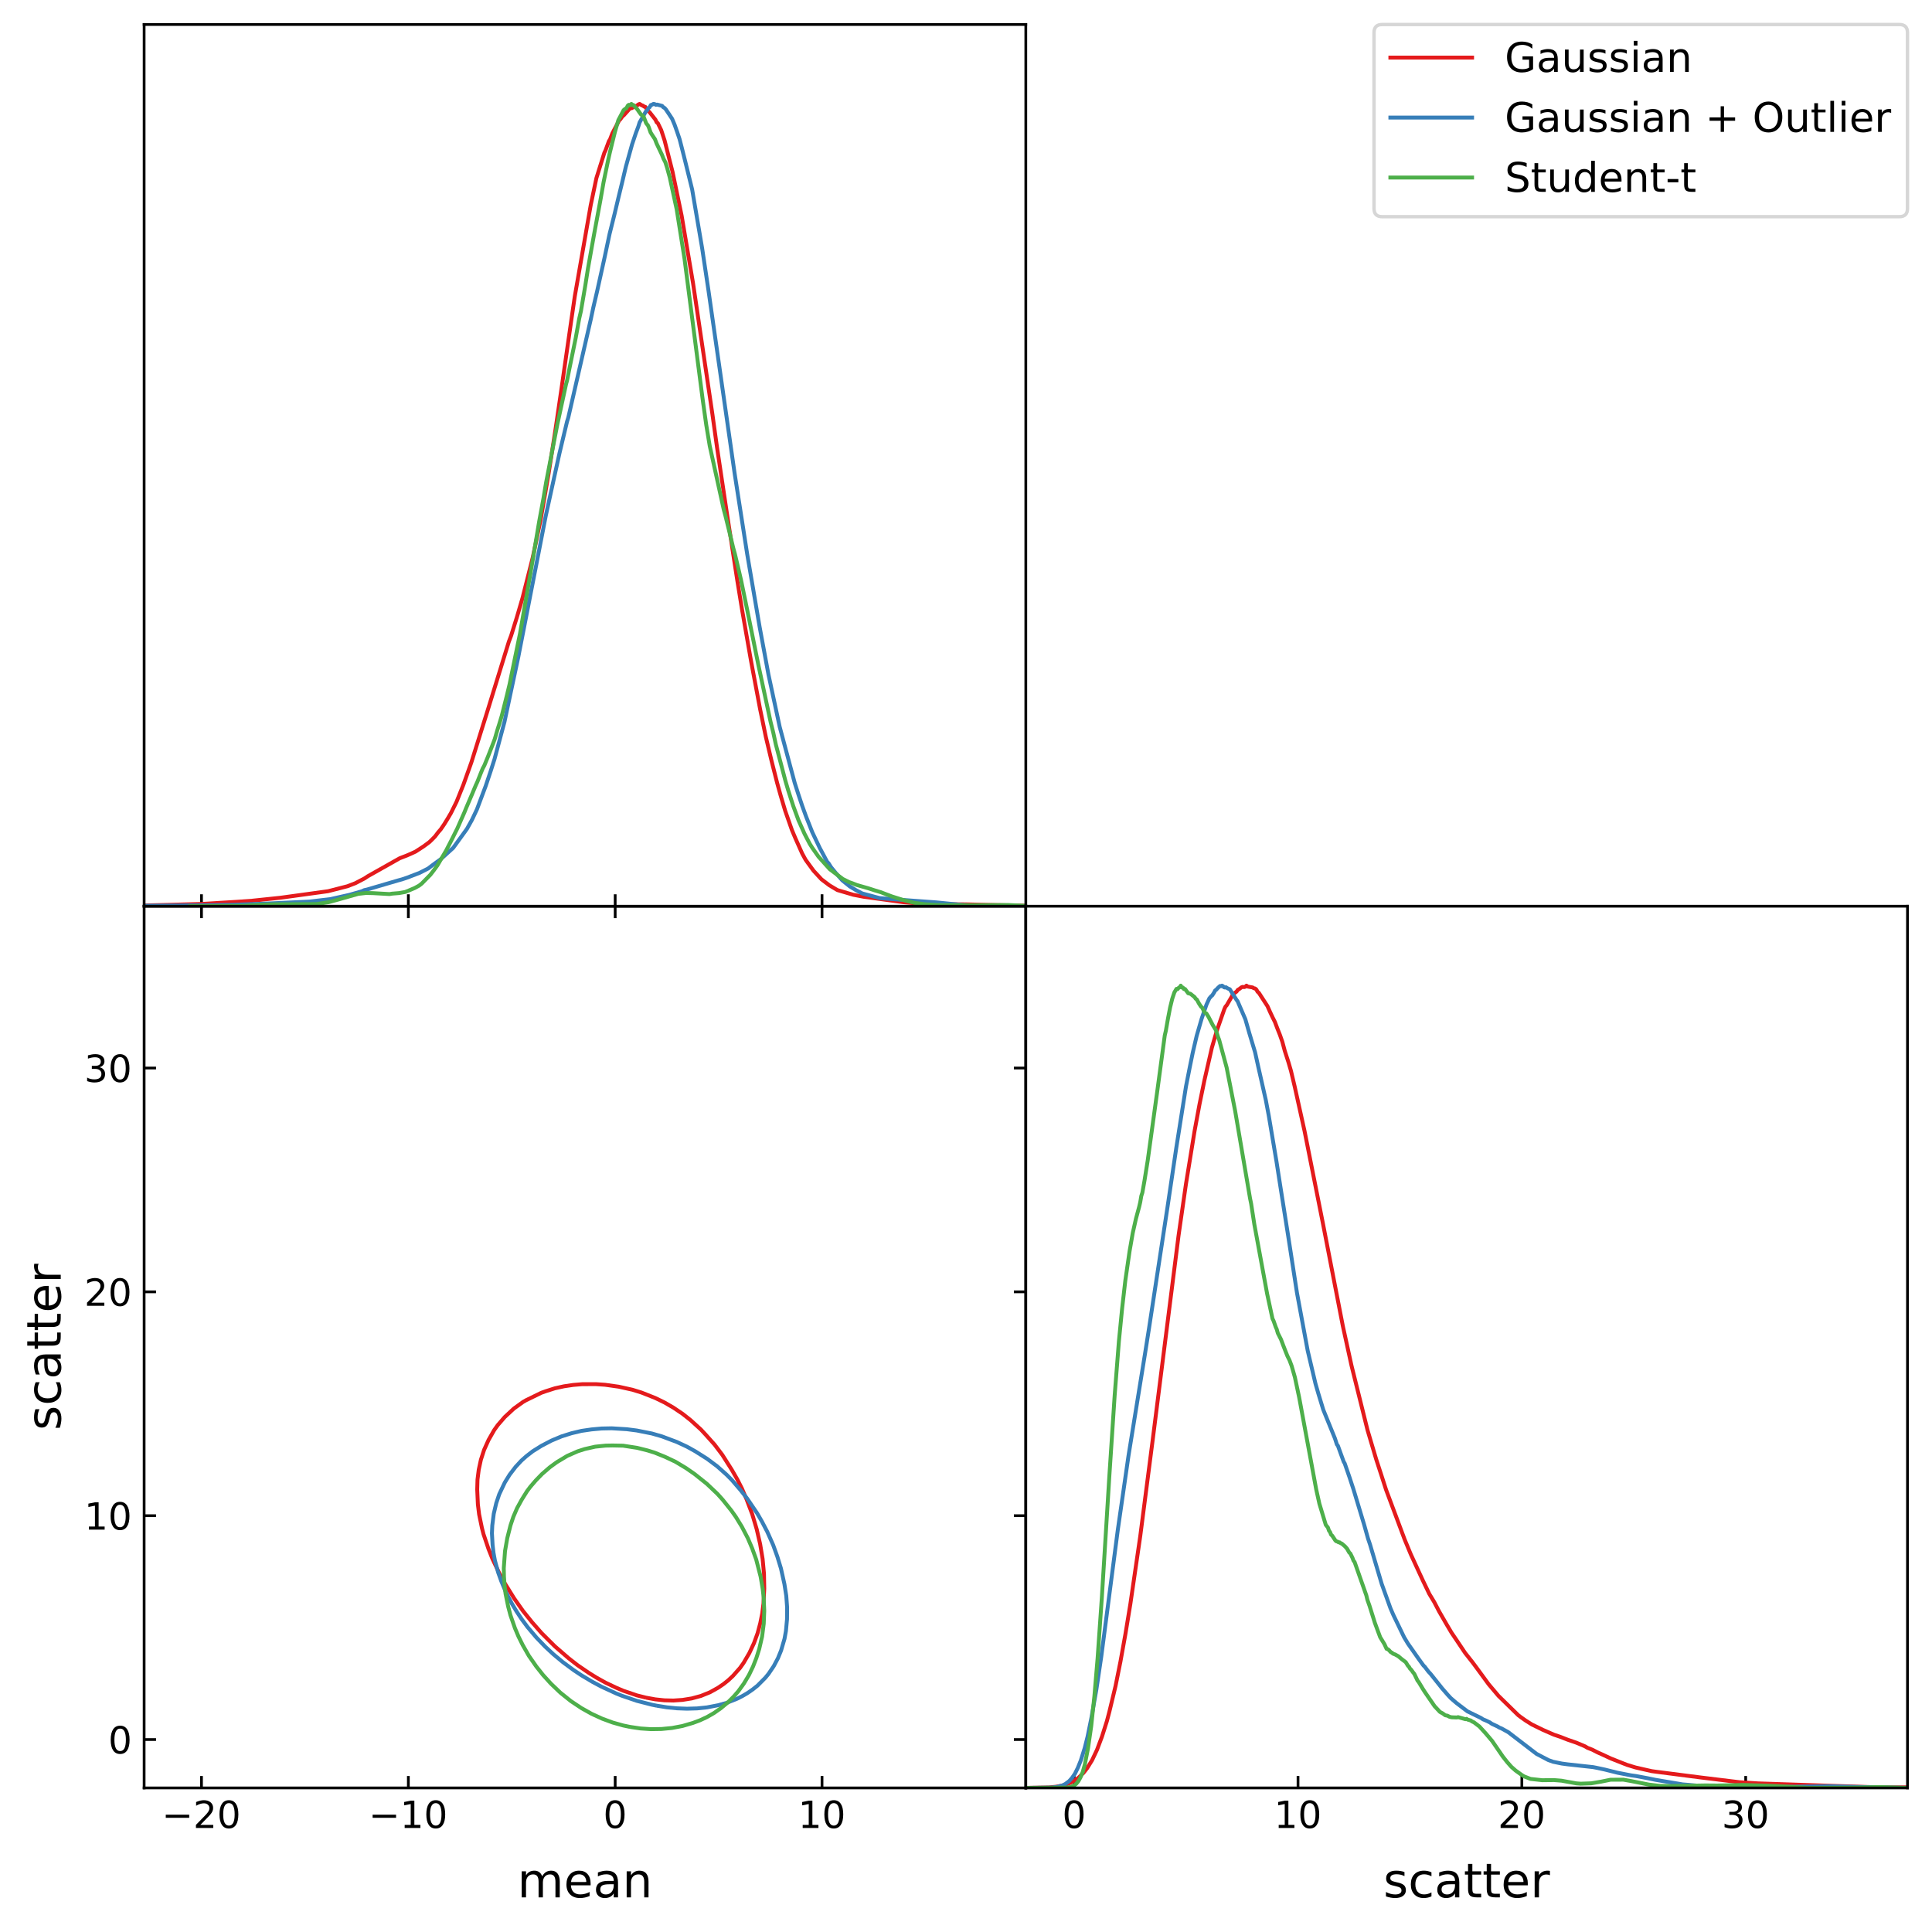 <?xml version="1.0" encoding="utf-8" standalone="no"?>
<!DOCTYPE svg PUBLIC "-//W3C//DTD SVG 1.1//EN"
  "http://www.w3.org/Graphics/SVG/1.1/DTD/svg11.dtd">
<!-- Created with matplotlib (https://matplotlib.org/) -->
<svg height="567.357pt" version="1.1" viewBox="0 0 567.419 567.357" width="567.419pt" xmlns="http://www.w3.org/2000/svg" xmlns:xlink="http://www.w3.org/1999/xlink">
 <defs>
  <style type="text/css">*{stroke-linecap:butt;stroke-linejoin:round;}</style>
 </defs>
 <g id="figure_1">
  <g id="patch_1">
   <path d="M 0 567.357 
L 567.419 567.357 
L 567.419 0 
L 0 0 
z
" style="fill:#ffffff;"/>
  </g>
  <g id="axes_1">
   <g id="patch_2">
    <path d="M 42.329 525.1 
L 301.274 525.1 
L 301.274 266.15 
L 42.329 266.15 
z
" style="fill:#ffffff;"/>
   </g>
   <g id="matplotlib.axis_1">
    <g id="xtick_1">
     <g id="line2d_1">
      <defs>
       <path d="M 0 0 
L 0 -3.5 
" id="m331927bc33" style="stroke:#000000;stroke-width:0.8;"/>
      </defs>
      <g>
       <use style="stroke:#000000;stroke-width:0.8;" x="59.181" xlink:href="#m331927bc33" y="525.1"/>
      </g>
     </g>
     <g id="line2d_2">
      <defs>
       <path d="M 0 0 
L 0 3.5 
" id="m8a89e56888" style="stroke:#000000;stroke-width:0.8;"/>
      </defs>
      <g>
       <use style="stroke:#000000;stroke-width:0.8;" x="59.181" xlink:href="#m8a89e56888" y="266.15"/>
      </g>
     </g>
     <g id="text_1">
      <!-- $\mathdefault{−20}$ -->
      <g transform="translate(47.521 536.958)scale(0.11 -0.11)">
       <defs>
        <path d="M 10.594 35.5 
L 73.188 35.5 
L 73.188 27.203 
L 10.594 27.203 
z
" id="DejaVuSans-8722"/>
        <path d="M 19.188 8.297 
L 53.609 8.297 
L 53.609 0 
L 7.328 0 
L 7.328 8.297 
Q 12.938 14.109 22.625 23.891 
Q 32.328 33.688 34.812 36.531 
Q 39.547 41.844 41.422 45.531 
Q 43.312 49.219 43.312 52.781 
Q 43.312 58.594 39.234 62.25 
Q 35.156 65.922 28.609 65.922 
Q 23.969 65.922 18.812 64.312 
Q 13.672 62.703 7.812 59.422 
L 7.812 69.391 
Q 13.766 71.781 18.938 73 
Q 24.125 74.219 28.422 74.219 
Q 39.75 74.219 46.484 68.547 
Q 53.219 62.891 53.219 53.422 
Q 53.219 48.922 51.531 44.891 
Q 49.859 40.875 45.406 35.406 
Q 44.188 33.984 37.641 27.219 
Q 31.109 20.453 19.188 8.297 
z
" id="DejaVuSans-50"/>
        <path d="M 31.781 66.406 
Q 24.172 66.406 20.328 58.906 
Q 16.5 51.422 16.5 36.375 
Q 16.5 21.391 20.328 13.891 
Q 24.172 6.391 31.781 6.391 
Q 39.453 6.391 43.281 13.891 
Q 47.125 21.391 47.125 36.375 
Q 47.125 51.422 43.281 58.906 
Q 39.453 66.406 31.781 66.406 
z
M 31.781 74.219 
Q 44.047 74.219 50.516 64.516 
Q 56.984 54.828 56.984 36.375 
Q 56.984 17.969 50.516 8.266 
Q 44.047 -1.422 31.781 -1.422 
Q 19.531 -1.422 13.062 8.266 
Q 6.594 17.969 6.594 36.375 
Q 6.594 54.828 13.062 64.516 
Q 19.531 74.219 31.781 74.219 
z
" id="DejaVuSans-48"/>
       </defs>
       <use transform="translate(0 0.781)" xlink:href="#DejaVuSans-8722"/>
       <use transform="translate(83.789 0.781)" xlink:href="#DejaVuSans-50"/>
       <use transform="translate(147.412 0.781)" xlink:href="#DejaVuSans-48"/>
      </g>
     </g>
    </g>
    <g id="xtick_2">
     <g id="line2d_3">
      <g>
       <use style="stroke:#000000;stroke-width:0.8;" x="119.929" xlink:href="#m331927bc33" y="525.1"/>
      </g>
     </g>
     <g id="line2d_4">
      <g>
       <use style="stroke:#000000;stroke-width:0.8;" x="119.929" xlink:href="#m8a89e56888" y="266.15"/>
      </g>
     </g>
     <g id="text_2">
      <!-- $\mathdefault{−10}$ -->
      <g transform="translate(108.269 536.958)scale(0.11 -0.11)">
       <defs>
        <path d="M 12.406 8.297 
L 28.516 8.297 
L 28.516 63.922 
L 10.984 60.406 
L 10.984 69.391 
L 28.422 72.906 
L 38.281 72.906 
L 38.281 8.297 
L 54.391 8.297 
L 54.391 0 
L 12.406 0 
z
" id="DejaVuSans-49"/>
       </defs>
       <use transform="translate(0 0.781)" xlink:href="#DejaVuSans-8722"/>
       <use transform="translate(83.789 0.781)" xlink:href="#DejaVuSans-49"/>
       <use transform="translate(147.412 0.781)" xlink:href="#DejaVuSans-48"/>
      </g>
     </g>
    </g>
    <g id="xtick_3">
     <g id="line2d_5">
      <g>
       <use style="stroke:#000000;stroke-width:0.8;" x="180.677" xlink:href="#m331927bc33" y="525.1"/>
      </g>
     </g>
     <g id="line2d_6">
      <g>
       <use style="stroke:#000000;stroke-width:0.8;" x="180.677" xlink:href="#m8a89e56888" y="266.15"/>
      </g>
     </g>
     <g id="text_3">
      <!-- $\mathdefault{0}$ -->
      <g transform="translate(177.157 536.958)scale(0.11 -0.11)">
       <use transform="translate(0 0.781)" xlink:href="#DejaVuSans-48"/>
      </g>
     </g>
    </g>
    <g id="xtick_4">
     <g id="line2d_7">
      <g>
       <use style="stroke:#000000;stroke-width:0.8;" x="241.425" xlink:href="#m331927bc33" y="525.1"/>
      </g>
     </g>
     <g id="line2d_8">
      <g>
       <use style="stroke:#000000;stroke-width:0.8;" x="241.425" xlink:href="#m8a89e56888" y="266.15"/>
      </g>
     </g>
     <g id="text_4">
      <!-- $\mathdefault{10}$ -->
      <g transform="translate(234.385 536.958)scale(0.11 -0.11)">
       <use transform="translate(0 0.781)" xlink:href="#DejaVuSans-49"/>
       <use transform="translate(63.623 0.781)" xlink:href="#DejaVuSans-48"/>
      </g>
     </g>
    </g>
    <g id="text_5">
     <!-- mean -->
     <g transform="translate(151.95 557.246)scale(0.14 -0.14)">
      <defs>
       <path d="M 52 44.188 
Q 55.375 50.25 60.062 53.125 
Q 64.75 56 71.094 56 
Q 79.641 56 84.281 50.016 
Q 88.922 44.047 88.922 33.016 
L 88.922 0 
L 79.891 0 
L 79.891 32.719 
Q 79.891 40.578 77.094 44.375 
Q 74.312 48.188 68.609 48.188 
Q 61.625 48.188 57.562 43.547 
Q 53.516 38.922 53.516 30.906 
L 53.516 0 
L 44.484 0 
L 44.484 32.719 
Q 44.484 40.625 41.703 44.406 
Q 38.922 48.188 33.109 48.188 
Q 26.219 48.188 22.156 43.531 
Q 18.109 38.875 18.109 30.906 
L 18.109 0 
L 9.078 0 
L 9.078 54.688 
L 18.109 54.688 
L 18.109 46.188 
Q 21.188 51.219 25.484 53.609 
Q 29.781 56 35.688 56 
Q 41.656 56 45.828 52.969 
Q 50 49.953 52 44.188 
z
" id="DejaVuSans-109"/>
       <path d="M 56.203 29.594 
L 56.203 25.203 
L 14.891 25.203 
Q 15.484 15.922 20.484 11.062 
Q 25.484 6.203 34.422 6.203 
Q 39.594 6.203 44.453 7.469 
Q 49.312 8.734 54.109 11.281 
L 54.109 2.781 
Q 49.266 0.734 44.188 -0.344 
Q 39.109 -1.422 33.891 -1.422 
Q 20.797 -1.422 13.156 6.188 
Q 5.516 13.812 5.516 26.812 
Q 5.516 40.234 12.766 48.109 
Q 20.016 56 32.328 56 
Q 43.359 56 49.781 48.891 
Q 56.203 41.797 56.203 29.594 
z
M 47.219 32.234 
Q 47.125 39.594 43.094 43.984 
Q 39.062 48.391 32.422 48.391 
Q 24.906 48.391 20.391 44.141 
Q 15.875 39.891 15.188 32.172 
z
" id="DejaVuSans-101"/>
       <path d="M 34.281 27.484 
Q 23.391 27.484 19.188 25 
Q 14.984 22.516 14.984 16.5 
Q 14.984 11.719 18.141 8.906 
Q 21.297 6.109 26.703 6.109 
Q 34.188 6.109 38.703 11.406 
Q 43.219 16.703 43.219 25.484 
L 43.219 27.484 
z
M 52.203 31.203 
L 52.203 0 
L 43.219 0 
L 43.219 8.297 
Q 40.141 3.328 35.547 0.953 
Q 30.953 -1.422 24.312 -1.422 
Q 15.922 -1.422 10.953 3.297 
Q 6 8.016 6 15.922 
Q 6 25.141 12.172 29.828 
Q 18.359 34.516 30.609 34.516 
L 43.219 34.516 
L 43.219 35.406 
Q 43.219 41.609 39.141 45 
Q 35.062 48.391 27.688 48.391 
Q 23 48.391 18.547 47.266 
Q 14.109 46.141 10.016 43.891 
L 10.016 52.203 
Q 14.938 54.109 19.578 55.047 
Q 24.219 56 28.609 56 
Q 40.484 56 46.344 49.844 
Q 52.203 43.703 52.203 31.203 
z
" id="DejaVuSans-97"/>
       <path d="M 54.891 33.016 
L 54.891 0 
L 45.906 0 
L 45.906 32.719 
Q 45.906 40.484 42.875 44.328 
Q 39.844 48.188 33.797 48.188 
Q 26.516 48.188 22.312 43.547 
Q 18.109 38.922 18.109 30.906 
L 18.109 0 
L 9.078 0 
L 9.078 54.688 
L 18.109 54.688 
L 18.109 46.188 
Q 21.344 51.125 25.703 53.562 
Q 30.078 56 35.797 56 
Q 45.219 56 50.047 50.172 
Q 54.891 44.344 54.891 33.016 
z
" id="DejaVuSans-110"/>
      </defs>
      <use xlink:href="#DejaVuSans-109"/>
      <use x="97.412" xlink:href="#DejaVuSans-101"/>
      <use x="158.936" xlink:href="#DejaVuSans-97"/>
      <use x="220.215" xlink:href="#DejaVuSans-110"/>
     </g>
    </g>
   </g>
   <g id="matplotlib.axis_2">
    <g id="ytick_1">
     <g id="line2d_9">
      <defs>
       <path d="M 0 0 
L 3.5 0 
" id="m9fdcfad65c" style="stroke:#000000;stroke-width:0.8;"/>
      </defs>
      <g>
       <use style="stroke:#000000;stroke-width:0.8;" x="42.329" xlink:href="#m9fdcfad65c" y="510.892"/>
      </g>
     </g>
     <g id="line2d_10">
      <defs>
       <path d="M 0 0 
L -3.5 0 
" id="m2e29228b47" style="stroke:#000000;stroke-width:0.8;"/>
      </defs>
      <g>
       <use style="stroke:#000000;stroke-width:0.8;" x="301.274" xlink:href="#m2e29228b47" y="510.892"/>
      </g>
     </g>
     <g id="text_6">
      <!-- $\mathdefault{0}$ -->
      <g transform="translate(31.789 515.072)scale(0.11 -0.11)">
       <use transform="translate(0 0.781)" xlink:href="#DejaVuSans-48"/>
      </g>
     </g>
    </g>
    <g id="ytick_2">
     <g id="line2d_11">
      <g>
       <use style="stroke:#000000;stroke-width:0.8;" x="42.329" xlink:href="#m9fdcfad65c" y="445.152"/>
      </g>
     </g>
     <g id="line2d_12">
      <g>
       <use style="stroke:#000000;stroke-width:0.8;" x="301.274" xlink:href="#m2e29228b47" y="445.152"/>
      </g>
     </g>
     <g id="text_7">
      <!-- $\mathdefault{10}$ -->
      <g transform="translate(24.749 449.331)scale(0.11 -0.11)">
       <use transform="translate(0 0.781)" xlink:href="#DejaVuSans-49"/>
       <use transform="translate(63.623 0.781)" xlink:href="#DejaVuSans-48"/>
      </g>
     </g>
    </g>
    <g id="ytick_3">
     <g id="line2d_13">
      <g>
       <use style="stroke:#000000;stroke-width:0.8;" x="42.329" xlink:href="#m9fdcfad65c" y="379.412"/>
      </g>
     </g>
     <g id="line2d_14">
      <g>
       <use style="stroke:#000000;stroke-width:0.8;" x="301.274" xlink:href="#m2e29228b47" y="379.412"/>
      </g>
     </g>
     <g id="text_8">
      <!-- $\mathdefault{20}$ -->
      <g transform="translate(24.749 383.591)scale(0.11 -0.11)">
       <use transform="translate(0 0.781)" xlink:href="#DejaVuSans-50"/>
       <use transform="translate(63.623 0.781)" xlink:href="#DejaVuSans-48"/>
      </g>
     </g>
    </g>
    <g id="ytick_4">
     <g id="line2d_15">
      <g>
       <use style="stroke:#000000;stroke-width:0.8;" x="42.329" xlink:href="#m9fdcfad65c" y="313.672"/>
      </g>
     </g>
     <g id="line2d_16">
      <g>
       <use style="stroke:#000000;stroke-width:0.8;" x="301.274" xlink:href="#m2e29228b47" y="313.672"/>
      </g>
     </g>
     <g id="text_9">
      <!-- $\mathdefault{30}$ -->
      <g transform="translate(24.749 317.851)scale(0.11 -0.11)">
       <defs>
        <path d="M 40.578 39.312 
Q 47.656 37.797 51.625 33 
Q 55.609 28.219 55.609 21.188 
Q 55.609 10.406 48.188 4.484 
Q 40.766 -1.422 27.094 -1.422 
Q 22.516 -1.422 17.656 -0.516 
Q 12.797 0.391 7.625 2.203 
L 7.625 11.719 
Q 11.719 9.328 16.594 8.109 
Q 21.484 6.891 26.812 6.891 
Q 36.078 6.891 40.938 10.547 
Q 45.797 14.203 45.797 21.188 
Q 45.797 27.641 41.281 31.266 
Q 36.766 34.906 28.719 34.906 
L 20.219 34.906 
L 20.219 43.016 
L 29.109 43.016 
Q 36.375 43.016 40.234 45.922 
Q 44.094 48.828 44.094 54.297 
Q 44.094 59.906 40.109 62.906 
Q 36.141 65.922 28.719 65.922 
Q 24.656 65.922 20.016 65.031 
Q 15.375 64.156 9.812 62.312 
L 9.812 71.094 
Q 15.438 72.656 20.344 73.438 
Q 25.25 74.219 29.594 74.219 
Q 40.828 74.219 47.359 69.109 
Q 53.906 64.016 53.906 55.328 
Q 53.906 49.266 50.438 45.094 
Q 46.969 40.922 40.578 39.312 
z
" id="DejaVuSans-51"/>
       </defs>
       <use transform="translate(0 0.781)" xlink:href="#DejaVuSans-51"/>
       <use transform="translate(63.623 0.781)" xlink:href="#DejaVuSans-48"/>
      </g>
     </g>
    </g>
    <g id="text_10">
     <!-- scatter -->
     <g transform="translate(17.838 420.083)rotate(-90)scale(0.14 -0.14)">
      <defs>
       <path d="M 44.281 53.078 
L 44.281 44.578 
Q 40.484 46.531 36.375 47.5 
Q 32.281 48.484 27.875 48.484 
Q 21.188 48.484 17.844 46.438 
Q 14.5 44.391 14.5 40.281 
Q 14.5 37.156 16.891 35.375 
Q 19.281 33.594 26.516 31.984 
L 29.594 31.297 
Q 39.156 29.25 43.188 25.516 
Q 47.219 21.781 47.219 15.094 
Q 47.219 7.469 41.188 3.016 
Q 35.156 -1.422 24.609 -1.422 
Q 20.219 -1.422 15.453 -0.562 
Q 10.688 0.297 5.422 2 
L 5.422 11.281 
Q 10.406 8.688 15.234 7.391 
Q 20.062 6.109 24.812 6.109 
Q 31.156 6.109 34.562 8.281 
Q 37.984 10.453 37.984 14.406 
Q 37.984 18.062 35.516 20.016 
Q 33.062 21.969 24.703 23.781 
L 21.578 24.516 
Q 13.234 26.266 9.516 29.906 
Q 5.812 33.547 5.812 39.891 
Q 5.812 47.609 11.281 51.797 
Q 16.75 56 26.812 56 
Q 31.781 56 36.172 55.266 
Q 40.578 54.547 44.281 53.078 
z
" id="DejaVuSans-115"/>
       <path d="M 48.781 52.594 
L 48.781 44.188 
Q 44.969 46.297 41.141 47.344 
Q 37.312 48.391 33.406 48.391 
Q 24.656 48.391 19.812 42.844 
Q 14.984 37.312 14.984 27.297 
Q 14.984 17.281 19.812 11.734 
Q 24.656 6.203 33.406 6.203 
Q 37.312 6.203 41.141 7.25 
Q 44.969 8.297 48.781 10.406 
L 48.781 2.094 
Q 45.016 0.344 40.984 -0.531 
Q 36.969 -1.422 32.422 -1.422 
Q 20.062 -1.422 12.781 6.344 
Q 5.516 14.109 5.516 27.297 
Q 5.516 40.672 12.859 48.328 
Q 20.219 56 33.016 56 
Q 37.156 56 41.109 55.141 
Q 45.062 54.297 48.781 52.594 
z
" id="DejaVuSans-99"/>
       <path d="M 18.312 70.219 
L 18.312 54.688 
L 36.812 54.688 
L 36.812 47.703 
L 18.312 47.703 
L 18.312 18.016 
Q 18.312 11.328 20.141 9.422 
Q 21.969 7.516 27.594 7.516 
L 36.812 7.516 
L 36.812 0 
L 27.594 0 
Q 17.188 0 13.234 3.875 
Q 9.281 7.766 9.281 18.016 
L 9.281 47.703 
L 2.688 47.703 
L 2.688 54.688 
L 9.281 54.688 
L 9.281 70.219 
z
" id="DejaVuSans-116"/>
       <path d="M 41.109 46.297 
Q 39.594 47.172 37.812 47.578 
Q 36.031 48 33.891 48 
Q 26.266 48 22.188 43.047 
Q 18.109 38.094 18.109 28.812 
L 18.109 0 
L 9.078 0 
L 9.078 54.688 
L 18.109 54.688 
L 18.109 46.188 
Q 20.953 51.172 25.484 53.578 
Q 30.031 56 36.531 56 
Q 37.453 56 38.578 55.875 
Q 39.703 55.766 41.062 55.516 
z
" id="DejaVuSans-114"/>
      </defs>
      <use xlink:href="#DejaVuSans-115"/>
      <use x="52.1" xlink:href="#DejaVuSans-99"/>
      <use x="107.08" xlink:href="#DejaVuSans-97"/>
      <use x="168.359" xlink:href="#DejaVuSans-116"/>
      <use x="207.568" xlink:href="#DejaVuSans-116"/>
      <use x="246.777" xlink:href="#DejaVuSans-101"/>
      <use x="308.301" xlink:href="#DejaVuSans-114"/>
     </g>
    </g>
   </g>
   <g id="LineCollection_1">
    <path clip-path="url(#p0cd186add8)" d="M 189.762 498.599 
L 192.441 499.089 
L 195.12 499.373 
L 197.799 499.435 
L 200.478 499.251 
L 203.157 498.818 
L 205.836 498.095 
L 208.515 497.01 
L 210.902 495.683 
L 212.534 494.572 
L 213.873 493.504 
L 215.213 492.254 
L 217.34 489.861 
L 218.374 488.406 
L 220.08 485.494 
L 221.439 482.583 
L 222.499 479.672 
L 223.277 476.761 
L 223.862 473.85 
L 224.231 470.939 
L 224.462 466.572 
L 224.382 462.205 
L 223.975 457.839 
L 223.246 453.472 
L 222.234 449.105 
L 220.935 444.739 
L 219.231 440.259 
L 217.892 437.152 
L 216.552 434.506 
L 214.905 431.638 
L 212.135 427.272 
L 209.855 424.262 
L 207.176 421.273 
L 205.836 419.833 
L 202.813 417.083 
L 200.478 415.238 
L 197.799 413.43 
L 195.12 411.883 
L 192.441 410.583 
L 188.423 408.991 
L 185.744 408.163 
L 181.726 407.268 
L 177.707 406.699 
L 175.028 406.52 
L 171.01 406.528 
L 168.331 406.749 
L 165.652 407.147 
L 162.973 407.735 
L 160.294 408.591 
L 158.954 409.066 
L 154.461 411.261 
L 153.596 411.758 
L 150.917 413.692 
L 148.238 416.177 
L 146.196 418.538 
L 145.154 419.994 
L 143.489 422.905 
L 142.177 425.816 
L 141.236 428.727 
L 140.606 431.638 
L 140.239 434.55 
L 140.155 437.461 
L 140.352 441.827 
L 140.71 444.739 
L 141.541 448.77 
L 142.002 450.561 
L 143.475 454.928 
L 144.632 457.839 
L 146.719 462.205 
L 148.322 465.117 
L 151.031 469.483 
L 153.596 473.125 
L 156.275 476.459 
L 159.099 479.672 
L 162.973 483.529 
L 166.991 487.004 
L 169.67 489.092 
L 172.932 491.317 
L 175.286 492.772 
L 177.916 494.228 
L 180.983 495.683 
L 183.065 496.566 
L 187.084 497.934 
L 189.762 498.599 
L 189.762 498.599 
" style="fill:none;stroke:#e41a1c;stroke-width:1.143;"/>
   </g>
   <g id="LineCollection_2">
    <path clip-path="url(#p0cd186add8)" d="M 192.915 500.961 
L 195.863 501.433 
L 198.811 501.726 
L 201.759 501.836 
L 204.707 501.753 
L 207.655 501.449 
L 210.946 500.809 
L 213.551 500.074 
L 216.499 498.897 
L 217.973 498.156 
L 219.447 497.298 
L 221.015 496.219 
L 222.469 495.072 
L 224.748 492.777 
L 225.694 491.629 
L 227.245 489.334 
L 228.463 487.04 
L 229.404 484.745 
L 230.41 481.302 
L 230.827 479.007 
L 231.145 475.565 
L 231.177 472.123 
L 230.923 468.68 
L 230.381 465.238 
L 229.362 460.648 
L 228.291 457.139 
L 227.074 453.763 
L 225.343 449.868 
L 223.78 446.879 
L 222.395 444.474 
L 219.447 440.122 
L 217.543 437.699 
L 215.025 434.759 
L 213.393 433.109 
L 210.603 430.626 
L 207.655 428.423 
L 204.166 426.225 
L 201.759 424.886 
L 198.811 423.512 
L 194.389 421.856 
L 191.441 421.009 
L 187.019 420.129 
L 184.071 419.753 
L 179.649 419.484 
L 176.701 419.544 
L 173.753 419.809 
L 170.805 420.237 
L 167.857 420.934 
L 164.909 421.864 
L 161.961 423.098 
L 159.013 424.636 
L 156.468 426.225 
L 154.591 427.676 
L 153.117 428.987 
L 151.429 430.814 
L 149.676 433.109 
L 148.258 435.404 
L 146.626 438.847 
L 145.747 441.467 
L 145.014 444.584 
L 144.582 448.026 
L 144.48 450.321 
L 144.675 453.763 
L 144.942 456.058 
L 145.362 458.353 
L 146.298 461.796 
L 147.221 464.373 
L 148.538 467.533 
L 150.334 470.975 
L 151.709 473.27 
L 153.233 475.565 
L 154.937 477.86 
L 157.539 480.931 
L 160.103 483.597 
L 162.573 485.892 
L 165.341 488.187 
L 168.44 490.482 
L 170.805 492.054 
L 173.947 493.924 
L 176.701 495.396 
L 180.989 497.367 
L 182.597 498.016 
L 187.019 499.526 
L 191.441 500.663 
L 192.915 500.961 
L 192.915 500.961 
" style="fill:none;stroke:#377eb8;stroke-width:1.143;"/>
   </g>
   <g id="LineCollection_3">
    <path clip-path="url(#p0cd186add8)" d="M 185.052 507.188 
L 188.128 507.642 
L 191.204 507.846 
L 194.279 507.797 
L 197.355 507.5 
L 200.431 506.917 
L 203.507 506.019 
L 205.557 505.254 
L 207.608 504.304 
L 209.658 503.131 
L 211.709 501.696 
L 213.759 499.989 
L 215.513 498.241 
L 216.835 496.712 
L 218.458 494.472 
L 219.958 491.959 
L 221.166 489.446 
L 222.146 486.933 
L 222.987 484.274 
L 223.824 480.65 
L 224.307 476.881 
L 224.459 473.112 
L 224.291 469.342 
L 224.012 466.72 
L 223.39 463.06 
L 222.097 458.034 
L 220.936 454.815 
L 219.63 451.751 
L 217.86 448.357 
L 216.089 445.469 
L 214.785 443.63 
L 212.233 440.443 
L 210.684 438.722 
L 207.608 435.803 
L 203.981 432.904 
L 201.456 431.157 
L 198.38 429.311 
L 195.305 427.861 
L 192.229 426.62 
L 190.178 425.988 
L 187.103 425.221 
L 183.002 424.59 
L 179.926 424.53 
L 177.875 424.567 
L 174.799 424.882 
L 171.724 425.582 
L 169.673 426.236 
L 166.597 427.588 
L 163.522 429.436 
L 161.471 430.933 
L 159.194 432.904 
L 157.37 434.784 
L 155.748 436.673 
L 154.802 437.93 
L 153.232 440.443 
L 151.852 442.956 
L 150.773 445.469 
L 149.935 447.982 
L 148.981 451.751 
L 148.325 455.521 
L 147.96 460.547 
L 148.013 463.06 
L 148.188 465.573 
L 148.48 468.086 
L 149.252 471.855 
L 149.913 474.368 
L 151.219 478.138 
L 152.282 480.65 
L 153.53 483.163 
L 155.32 486.295 
L 157.515 489.446 
L 159.509 491.959 
L 161.795 494.472 
L 164.547 497.103 
L 167.623 499.572 
L 170.698 501.629 
L 173.774 503.35 
L 176.85 504.762 
L 179.926 505.893 
L 183.002 506.759 
L 185.052 507.188 
L 185.052 507.188 
" style="fill:none;stroke:#4daf4a;stroke-width:1.143;"/>
   </g>
   <g id="patch_3">
    <path d="M 42.329 525.1 
L 42.329 266.15 
" style="fill:none;stroke:#000000;stroke-linecap:square;stroke-linejoin:miter;stroke-width:0.8;"/>
   </g>
   <g id="patch_4">
    <path d="M 301.274 525.1 
L 301.274 266.15 
" style="fill:none;stroke:#000000;stroke-linecap:square;stroke-linejoin:miter;stroke-width:0.8;"/>
   </g>
   <g id="patch_5">
    <path d="M 42.329 525.1 
L 301.274 525.1 
" style="fill:none;stroke:#000000;stroke-linecap:square;stroke-linejoin:miter;stroke-width:0.8;"/>
   </g>
   <g id="patch_6">
    <path d="M 42.329 266.15 
L 301.274 266.15 
" style="fill:none;stroke:#000000;stroke-linecap:square;stroke-linejoin:miter;stroke-width:0.8;"/>
   </g>
  </g>
  <g id="axes_2">
   <g id="patch_7">
    <path d="M 42.329 266.15 
L 301.274 266.15 
L 301.274 7.2 
L 42.329 7.2 
z
" style="fill:#ffffff;"/>
   </g>
   <g id="matplotlib.axis_3">
    <g id="xtick_5">
     <g id="line2d_17">
      <g>
       <use style="stroke:#000000;stroke-width:0.8;" x="59.181" xlink:href="#m331927bc33" y="266.15"/>
      </g>
     </g>
    </g>
    <g id="xtick_6">
     <g id="line2d_18">
      <g>
       <use style="stroke:#000000;stroke-width:0.8;" x="119.929" xlink:href="#m331927bc33" y="266.15"/>
      </g>
     </g>
    </g>
    <g id="xtick_7">
     <g id="line2d_19">
      <g>
       <use style="stroke:#000000;stroke-width:0.8;" x="180.677" xlink:href="#m331927bc33" y="266.15"/>
      </g>
     </g>
    </g>
    <g id="xtick_8">
     <g id="line2d_20">
      <g>
       <use style="stroke:#000000;stroke-width:0.8;" x="241.425" xlink:href="#m331927bc33" y="266.15"/>
      </g>
     </g>
    </g>
   </g>
   <g id="matplotlib.axis_4">
    <g id="ytick_5"/>
    <g id="ytick_6"/>
    <g id="ytick_7"/>
    <g id="ytick_8"/>
    <g id="ytick_9"/>
   </g>
   <g id="line2d_21">
    <path clip-path="url(#p3ce3d019e8)" d="M 42.273 265.942 
L 59.302 265.481 
L 69.652 264.847 
L 73.993 264.539 
L 82.34 263.666 
L 87.349 262.979 
L 96.364 261.741 
L 102.04 260.284 
L 104.377 259.383 
L 107.048 257.992 
L 108.05 257.331 
L 117.399 252.061 
L 119.402 251.29 
L 120.738 250.711 
L 122.073 250.093 
L 124.41 248.569 
L 126.08 247.34 
L 126.748 246.702 
L 127.749 245.683 
L 128.751 244.363 
L 129.419 243.604 
L 130.42 242.143 
L 131.422 240.524 
L 132.424 238.823 
L 134.093 235.46 
L 136.096 230.473 
L 138.434 223.922 
L 143.108 209.007 
L 149.452 188.44 
L 150.12 186.676 
L 151.789 181.328 
L 153.459 175.627 
L 156.464 163.733 
L 158.801 152.539 
L 161.138 139.011 
L 163.142 126.125 
L 164.811 114.786 
L 167.816 93.855 
L 168.818 87.002 
L 173.492 60.245 
L 175.162 52.301 
L 177.499 44.853 
L 177.833 44.173 
L 178.834 41.451 
L 179.168 40.934 
L 179.836 39.176 
L 181.839 35.371 
L 182.173 35.066 
L 182.841 34.118 
L 183.175 33.89 
L 185.178 31.666 
L 185.512 31.778 
L 185.846 31.605 
L 186.18 31.1 
L 186.848 31.168 
L 187.516 30.664 
L 187.849 30.527 
L 188.517 30.942 
L 188.851 31.035 
L 189.185 31.321 
L 189.519 31.384 
L 190.187 32.394 
L 190.854 33.047 
L 192.524 35.173 
L 192.858 35.923 
L 193.192 36.142 
L 194.193 38.206 
L 195.195 41.275 
L 197.532 50.505 
L 200.203 63.384 
L 202.207 75.279 
L 203.542 83.163 
L 209.218 121.551 
L 210.554 131.176 
L 213.559 151.211 
L 216.564 170.636 
L 217.9 178.846 
L 220.571 194.111 
L 223.242 208.297 
L 224.911 216.368 
L 226.581 223.396 
L 228.25 229.971 
L 229.252 233.567 
L 230.587 238.067 
L 232.591 243.801 
L 233.592 246.17 
L 235.596 250.672 
L 236.597 252.505 
L 237.265 253.432 
L 238.935 255.729 
L 241.272 258.255 
L 243.609 260.027 
L 245.946 261.415 
L 250.621 262.793 
L 253.626 263.369 
L 265.312 264.975 
L 270.32 265.4 
L 276.33 265.549 
L 283.676 265.607 
L 301.372 266.011 
L 301.372 266.011 
" style="fill:none;stroke:#e41a1c;stroke-linecap:square;stroke-width:1.143;"/>
   </g>
   <g id="line2d_22">
    <path clip-path="url(#p3ce3d019e8)" d="M 41.979 266.016 
L 62.922 265.826 
L 68.8 265.723 
L 79.823 265.307 
L 90.846 264.793 
L 97.092 264.053 
L 102.603 262.813 
L 106.277 261.763 
L 107.012 261.421 
L 107.747 261.265 
L 116.932 258.575 
L 118.035 258.273 
L 119.872 257.655 
L 120.607 257.358 
L 123.179 256.377 
L 125.751 255.072 
L 126.853 254.221 
L 129.425 252.348 
L 133.099 249.017 
L 137.141 243.434 
L 138.61 240.799 
L 140.08 237.685 
L 142.652 230.824 
L 144.122 226.431 
L 145.224 222.992 
L 148.163 212.013 
L 152.205 193.037 
L 157.716 164.762 
L 160.288 151.51 
L 163.227 138.074 
L 164.33 133.057 
L 166.534 123.822 
L 166.902 122.635 
L 173.515 93.782 
L 174.25 90.315 
L 175.352 85.621 
L 177.557 75.651 
L 179.027 68.722 
L 180.496 62.837 
L 181.599 58.181 
L 182.701 53.66 
L 183.803 48.989 
L 185.64 42.406 
L 186.742 39.11 
L 187.477 37.157 
L 187.845 35.962 
L 189.682 32.746 
L 190.049 32.409 
L 190.417 31.78 
L 190.784 31.502 
L 191.151 30.85 
L 191.519 30.748 
L 191.886 30.527 
L 192.254 30.556 
L 192.621 30.792 
L 192.989 30.711 
L 194.458 31.1 
L 194.826 31.518 
L 195.193 31.717 
L 195.561 32.128 
L 196.663 33.773 
L 197.398 34.9 
L 198.132 36.642 
L 198.867 38.727 
L 199.602 40.905 
L 200.337 43.77 
L 201.072 46.689 
L 203.276 55.623 
L 206.216 72.903 
L 208.053 85.167 
L 215.769 139.132 
L 219.443 162.721 
L 223.117 184.228 
L 225.689 198.084 
L 228.996 213.488 
L 233.405 229.947 
L 234.507 233.391 
L 235.609 236.684 
L 236.712 239.734 
L 238.549 244.387 
L 240.753 249.031 
L 242.958 253.152 
L 243.325 253.5 
L 244.06 254.669 
L 245.53 256.467 
L 247.367 258.546 
L 249.571 260.33 
L 251.408 261.438 
L 253.246 262.403 
L 258.389 263.78 
L 267.575 264.487 
L 274.923 265.019 
L 282.639 265.781 
L 287.416 266.054 
L 294.029 266.144 
L 301.378 266.148 
L 301.378 266.148 
" style="fill:none;stroke:#377eb8;stroke-linecap:square;stroke-width:1.143;"/>
   </g>
   <g id="line2d_23">
    <path clip-path="url(#p3ce3d019e8)" d="M 55.869 266.15 
L 71.459 266.04 
L 76.57 265.724 
L 80.659 265.582 
L 92.926 265.519 
L 96.504 264.968 
L 98.804 264.344 
L 105.193 262.532 
L 107.493 262.263 
L 109.538 262.307 
L 114.393 262.585 
L 115.16 262.46 
L 117.204 262.292 
L 118.993 261.971 
L 119.505 261.775 
L 121.805 260.801 
L 123.082 260.103 
L 123.849 259.513 
L 126.405 256.907 
L 127.427 255.581 
L 128.449 254.183 
L 131.005 249.839 
L 132.538 246.865 
L 134.327 243.283 
L 136.372 238.636 
L 136.883 237.366 
L 138.672 233.173 
L 139.694 230.724 
L 140.205 229.611 
L 141.227 227.029 
L 141.739 225.775 
L 142.25 224.812 
L 143.272 222.323 
L 144.294 219.699 
L 144.805 218.394 
L 145.316 217.028 
L 146.083 214.381 
L 146.594 212.771 
L 147.361 210.235 
L 148.894 204.143 
L 149.661 200.945 
L 152.728 186.04 
L 156.306 165.393 
L 158.35 153.169 
L 159.628 146.242 
L 160.395 141.666 
L 163.717 124.493 
L 166.273 112.72 
L 166.528 111.83 
L 167.295 107.989 
L 169.084 99.267 
L 170.106 93.606 
L 170.617 91.373 
L 171.895 83.885 
L 172.662 78.993 
L 173.684 73.231 
L 174.451 68.972 
L 174.962 66.212 
L 176.24 59.344 
L 176.751 56.459 
L 177.262 53.535 
L 178.54 47.347 
L 179.051 45.055 
L 179.818 41.913 
L 180.584 38.818 
L 181.606 35.278 
L 182.884 32.873 
L 183.14 32.368 
L 183.651 31.931 
L 183.907 31.882 
L 184.418 30.97 
L 184.673 30.789 
L 184.929 30.939 
L 185.44 30.527 
L 185.696 30.88 
L 185.951 30.811 
L 186.973 31.857 
L 187.229 32.171 
L 187.74 32.925 
L 188.251 33.614 
L 189.018 34.237 
L 189.785 36.207 
L 190.296 36.829 
L 190.551 37.399 
L 191.062 38.871 
L 191.573 39.704 
L 192.34 40.844 
L 192.851 42.172 
L 194.385 45.397 
L 194.896 46.681 
L 195.407 47.65 
L 195.918 49.259 
L 196.685 52.04 
L 198.729 61.431 
L 201.029 75.934 
L 204.863 105.666 
L 206.396 117.489 
L 207.418 124.774 
L 208.441 130.954 
L 212.53 149.531 
L 213.041 151.423 
L 214.319 156.618 
L 215.341 160.908 
L 215.852 162.758 
L 216.619 165.996 
L 217.641 170.36 
L 219.43 179.024 
L 222.752 195.409 
L 226.33 212.078 
L 227.097 215.127 
L 227.863 218.665 
L 230.675 229.339 
L 231.441 231.954 
L 232.975 236.717 
L 234.508 240.896 
L 236.297 244.904 
L 237.064 246.38 
L 237.83 247.838 
L 238.597 249.053 
L 240.386 251.598 
L 243.708 255.287 
L 247.542 258.156 
L 249.331 259.057 
L 250.353 259.414 
L 251.631 259.915 
L 252.653 260.215 
L 254.953 260.868 
L 256.231 261.278 
L 256.998 261.529 
L 258.787 262.067 
L 259.553 262.372 
L 261.853 263.245 
L 265.176 264.301 
L 268.498 265.151 
L 271.565 265.567 
L 275.654 265.807 
L 283.576 265.873 
L 296.099 265.798 
L 301.466 266.04 
L 301.466 266.04 
" style="fill:none;stroke:#4daf4a;stroke-linecap:square;stroke-width:1.143;"/>
   </g>
   <g id="patch_8">
    <path d="M 42.329 266.15 
L 42.329 7.2 
" style="fill:none;stroke:#000000;stroke-linecap:square;stroke-linejoin:miter;stroke-width:0.8;"/>
   </g>
   <g id="patch_9">
    <path d="M 301.274 266.15 
L 301.274 7.2 
" style="fill:none;stroke:#000000;stroke-linecap:square;stroke-linejoin:miter;stroke-width:0.8;"/>
   </g>
   <g id="patch_10">
    <path d="M 42.329 266.15 
L 301.274 266.15 
" style="fill:none;stroke:#000000;stroke-linecap:square;stroke-linejoin:miter;stroke-width:0.8;"/>
   </g>
   <g id="patch_11">
    <path d="M 42.329 7.2 
L 301.274 7.2 
" style="fill:none;stroke:#000000;stroke-linecap:square;stroke-linejoin:miter;stroke-width:0.8;"/>
   </g>
  </g>
  <g id="axes_3">
   <g id="patch_12">
    <path d="M 301.274 525.1 
L 560.219 525.1 
L 560.219 266.15 
L 301.274 266.15 
z
" style="fill:#ffffff;"/>
   </g>
   <g id="matplotlib.axis_5">
    <g id="xtick_9">
     <g id="line2d_24">
      <g>
       <use style="stroke:#000000;stroke-width:0.8;" x="315.482" xlink:href="#m331927bc33" y="525.1"/>
      </g>
     </g>
     <g id="text_11">
      <!-- $\mathdefault{0}$ -->
      <g transform="translate(311.962 536.958)scale(0.11 -0.11)">
       <use transform="translate(0 0.781)" xlink:href="#DejaVuSans-48"/>
      </g>
     </g>
    </g>
    <g id="xtick_10">
     <g id="line2d_25">
      <g>
       <use style="stroke:#000000;stroke-width:0.8;" x="381.221" xlink:href="#m331927bc33" y="525.1"/>
      </g>
     </g>
     <g id="text_12">
      <!-- $\mathdefault{10}$ -->
      <g transform="translate(374.181 536.958)scale(0.11 -0.11)">
       <use transform="translate(0 0.781)" xlink:href="#DejaVuSans-49"/>
       <use transform="translate(63.623 0.781)" xlink:href="#DejaVuSans-48"/>
      </g>
     </g>
    </g>
    <g id="xtick_11">
     <g id="line2d_26">
      <g>
       <use style="stroke:#000000;stroke-width:0.8;" x="446.96" xlink:href="#m331927bc33" y="525.1"/>
      </g>
     </g>
     <g id="text_13">
      <!-- $\mathdefault{20}$ -->
      <g transform="translate(439.92 536.958)scale(0.11 -0.11)">
       <use transform="translate(0 0.781)" xlink:href="#DejaVuSans-50"/>
       <use transform="translate(63.623 0.781)" xlink:href="#DejaVuSans-48"/>
      </g>
     </g>
    </g>
    <g id="xtick_12">
     <g id="line2d_27">
      <g>
       <use style="stroke:#000000;stroke-width:0.8;" x="512.699" xlink:href="#m331927bc33" y="525.1"/>
      </g>
     </g>
     <g id="text_14">
      <!-- $\mathdefault{30}$ -->
      <g transform="translate(505.659 536.958)scale(0.11 -0.11)">
       <use transform="translate(0 0.781)" xlink:href="#DejaVuSans-51"/>
       <use transform="translate(63.623 0.781)" xlink:href="#DejaVuSans-48"/>
      </g>
     </g>
    </g>
    <g id="text_15">
     <!-- scatter -->
     <g transform="translate(406.289 557.246)scale(0.14 -0.14)">
      <use xlink:href="#DejaVuSans-115"/>
      <use x="52.1" xlink:href="#DejaVuSans-99"/>
      <use x="107.08" xlink:href="#DejaVuSans-97"/>
      <use x="168.359" xlink:href="#DejaVuSans-116"/>
      <use x="207.568" xlink:href="#DejaVuSans-116"/>
      <use x="246.777" xlink:href="#DejaVuSans-101"/>
      <use x="308.301" xlink:href="#DejaVuSans-114"/>
     </g>
    </g>
   </g>
   <g id="matplotlib.axis_6">
    <g id="ytick_10"/>
    <g id="ytick_11"/>
    <g id="ytick_12"/>
    <g id="ytick_13"/>
    <g id="ytick_14"/>
   </g>
   <g id="line2d_28">
    <path clip-path="url(#pd6bab7b764)" d="M 301.14 525.097 
L 308.034 524.967 
L 310.21 524.751 
L 312.025 524.41 
L 313.839 523.852 
L 315.29 523.121 
L 316.741 522.111 
L 318.192 520.702 
L 319.281 519.317 
L 320.732 516.977 
L 322.183 513.917 
L 323.635 510.062 
L 325.086 505.485 
L 325.812 502.741 
L 327.626 495.19 
L 329.077 487.971 
L 330.528 479.93 
L 331.979 471.107 
L 334.882 451.202 
L 338.51 423.14 
L 346.129 362.933 
L 348.306 347.764 
L 350.846 332.145 
L 352.297 324.283 
L 353.749 317.204 
L 355.925 307.695 
L 357.377 302.706 
L 359.554 296.444 
L 359.916 295.647 
L 360.279 295.241 
L 361.731 292.749 
L 362.093 292.034 
L 363.182 291.222 
L 363.545 290.703 
L 363.907 290.516 
L 364.633 289.955 
L 364.996 289.831 
L 365.359 289.918 
L 365.722 289.817 
L 366.084 289.477 
L 366.447 289.748 
L 367.173 289.888 
L 367.898 290.007 
L 368.261 290.253 
L 368.624 290.312 
L 368.987 290.625 
L 369.35 291.278 
L 369.713 291.582 
L 372.252 295.499 
L 372.978 297.131 
L 373.704 298.688 
L 374.429 300.131 
L 375.155 302.059 
L 375.88 303.871 
L 376.606 305.93 
L 377.332 308.636 
L 378.42 312.002 
L 379.146 314.481 
L 380.234 319.07 
L 383.137 332.175 
L 388.579 359.542 
L 394.384 389.44 
L 396.924 401.041 
L 401.64 420.025 
L 404.18 428.58 
L 404.906 430.808 
L 405.631 433.031 
L 407.083 437.54 
L 412.525 452.106 
L 414.339 456.482 
L 416.879 462.003 
L 417.967 464.352 
L 419.781 468.123 
L 421.233 470.526 
L 422.684 473.305 
L 424.861 477.078 
L 426.312 479.524 
L 427.763 481.665 
L 430.303 485.463 
L 432.48 488.22 
L 433.568 489.681 
L 437.197 494.637 
L 440.099 498.074 
L 445.904 503.746 
L 446.63 504.297 
L 448.081 505.322 
L 449.895 506.465 
L 453.161 508.063 
L 456.426 509.486 
L 458.24 510.095 
L 460.417 510.945 
L 462.957 511.818 
L 465.496 512.884 
L 466.222 513.317 
L 467.673 513.887 
L 469.125 514.636 
L 470.576 515.286 
L 473.116 516.465 
L 477.832 518.332 
L 480.372 519.105 
L 485.089 520.176 
L 486.54 520.374 
L 499.601 522.05 
L 510.849 523.421 
L 516.291 523.769 
L 550.759 524.909 
L 560.555 524.936 
L 560.555 524.936 
" style="fill:none;stroke:#e41a1c;stroke-linecap:square;stroke-width:1.143;"/>
   </g>
   <g id="line2d_29">
    <path clip-path="url(#pd6bab7b764)" d="M 301.119 525.1 
L 308.841 525.004 
L 310.558 524.781 
L 311.988 524.391 
L 312.846 523.969 
L 313.99 523.125 
L 314.848 522.17 
L 315.706 520.923 
L 316.564 519.185 
L 317.422 517.042 
L 318.566 513.413 
L 319.424 510.01 
L 320.568 504.383 
L 321.998 496.225 
L 323.428 486.623 
L 328.291 449.339 
L 331.437 427.529 
L 336.299 397.499 
L 337.443 390.245 
L 342.877 354.611 
L 345.452 337.238 
L 348.312 319.117 
L 349.456 313.312 
L 350.314 309.126 
L 351.458 304.219 
L 352.888 299.282 
L 354.318 295.096 
L 355.176 293.218 
L 355.748 292.559 
L 356.034 292.343 
L 356.606 291.438 
L 356.892 290.883 
L 357.178 290.706 
L 357.75 290.082 
L 358.322 289.584 
L 358.608 289.64 
L 358.894 289.477 
L 359.18 289.624 
L 359.466 289.949 
L 359.752 290.03 
L 360.038 289.941 
L 360.61 290.31 
L 361.182 290.538 
L 363.185 293.686 
L 363.471 294.045 
L 365.759 299.36 
L 366.903 303.369 
L 368.619 309.086 
L 369.477 312.991 
L 371.765 323.095 
L 372.623 327.641 
L 374.911 341.216 
L 376.055 348.566 
L 378.343 363.071 
L 380.918 379.725 
L 384.064 396.689 
L 386.352 406.382 
L 387.21 409.343 
L 388.64 414.033 
L 392.072 422.476 
L 392.644 424.251 
L 392.93 424.596 
L 394.646 429.322 
L 394.932 429.784 
L 396.362 433.924 
L 397.506 437.404 
L 400.653 447.834 
L 401.797 451.918 
L 402.369 453.606 
L 405.801 465.191 
L 406.373 466.781 
L 408.375 472.35 
L 409.233 474.329 
L 412.379 480.847 
L 413.523 482.751 
L 415.526 485.599 
L 416.67 487.233 
L 418.1 489.204 
L 418.386 489.448 
L 419.53 490.949 
L 420.102 491.553 
L 422.104 494.059 
L 423.534 495.857 
L 425.25 497.831 
L 426.108 498.753 
L 427.252 499.737 
L 427.824 500.224 
L 430.97 502.611 
L 434.975 504.571 
L 435.547 504.956 
L 436.405 505.31 
L 437.549 505.852 
L 438.121 506.257 
L 439.837 507.062 
L 440.409 507.411 
L 440.981 507.632 
L 442.983 508.742 
L 451.278 515.109 
L 454.71 516.909 
L 456.14 517.425 
L 458.714 517.951 
L 460.43 518.179 
L 467.866 518.993 
L 468.725 519.158 
L 471.299 519.706 
L 475.017 520.634 
L 479.021 521.413 
L 480.451 521.606 
L 483.883 522.25 
L 486.172 522.722 
L 494.18 524.068 
L 495.324 524.159 
L 498.184 524.417 
L 504.191 524.649 
L 513.629 524.73 
L 517.061 524.83 
L 522.21 524.825 
L 536.796 524.601 
L 545.663 524.817 
L 560.25 525.084 
L 560.25 525.084 
" style="fill:none;stroke:#377eb8;stroke-linecap:square;stroke-width:1.143;"/>
   </g>
   <g id="line2d_30">
    <path clip-path="url(#pd6bab7b764)" d="M 301.058 525.1 
L 313.272 525.011 
L 314.525 524.802 
L 315.465 524.382 
L 316.091 523.882 
L 316.718 523.112 
L 317.344 521.992 
L 317.97 520.47 
L 318.597 518.281 
L 319.536 513.515 
L 320.476 507.04 
L 321.416 498.165 
L 322.355 487.079 
L 323.608 469.145 
L 325.8 433.685 
L 327.366 409.913 
L 328.619 393.893 
L 329.559 384.305 
L 330.498 376.129 
L 331.751 367.474 
L 332.691 362.081 
L 333.63 357.903 
L 334.57 354.423 
L 334.883 353.079 
L 335.196 351.241 
L 335.509 350.27 
L 336.136 346.728 
L 337.075 340.843 
L 339.894 320.403 
L 342.086 304.097 
L 342.4 302.747 
L 343.026 299.164 
L 343.652 295.925 
L 344.279 293.344 
L 344.905 291.465 
L 345.531 290.416 
L 345.845 290.512 
L 346.158 290.126 
L 346.471 289.971 
L 346.784 289.477 
L 347.097 290.024 
L 347.411 290.039 
L 347.724 290.485 
L 348.037 290.465 
L 348.977 291.717 
L 349.603 291.857 
L 350.856 292.848 
L 351.169 293.341 
L 351.482 293.525 
L 352.109 294.684 
L 352.735 295.654 
L 353.048 295.891 
L 353.675 297.12 
L 353.988 297.51 
L 354.301 297.636 
L 354.927 298.636 
L 356.18 301.058 
L 357.12 302.574 
L 357.746 304.591 
L 358.059 305.393 
L 360.252 313.512 
L 362.757 326.284 
L 367.142 352.009 
L 367.455 353.531 
L 368.395 359.606 
L 372.153 379.994 
L 373.719 387.276 
L 374.032 387.905 
L 374.659 389.697 
L 374.972 390.405 
L 375.285 391.519 
L 376.225 393.388 
L 376.851 395.062 
L 377.477 396.672 
L 378.104 398.249 
L 378.73 399.508 
L 379.356 401.182 
L 380.296 404.47 
L 381.549 410.371 
L 382.175 413.741 
L 386.56 437.412 
L 387.5 441.64 
L 389.379 447.856 
L 390.005 448.629 
L 390.318 449.56 
L 390.631 449.957 
L 390.945 450.75 
L 391.258 451.015 
L 392.197 452.435 
L 392.511 452.695 
L 392.824 452.757 
L 393.137 452.976 
L 393.45 452.985 
L 393.763 453.244 
L 394.077 453.348 
L 395.016 454.156 
L 395.643 454.869 
L 396.269 455.983 
L 396.582 456.248 
L 397.209 457.52 
L 397.522 458.374 
L 397.835 458.744 
L 401.28 468.547 
L 401.593 469.841 
L 402.22 471.614 
L 403.786 476.606 
L 404.725 479.158 
L 405.352 480.835 
L 406.604 482.884 
L 407.231 484.257 
L 407.544 484.33 
L 407.857 484.566 
L 408.484 485.249 
L 408.797 485.378 
L 409.11 485.672 
L 409.736 485.908 
L 410.676 486.426 
L 411.615 487.226 
L 412.868 488.185 
L 413.495 489.21 
L 413.808 489.521 
L 414.121 490.079 
L 414.434 490.36 
L 415.061 491.232 
L 415.374 491.612 
L 416 492.905 
L 416.313 493.575 
L 416.627 493.941 
L 417.879 496.014 
L 418.506 496.992 
L 421.325 501.091 
L 422.89 502.767 
L 423.83 503.3 
L 424.456 503.765 
L 425.083 503.883 
L 425.709 504.21 
L 426.336 504.358 
L 427.902 504.413 
L 428.215 504.309 
L 430.407 504.921 
L 430.72 504.811 
L 431.034 505.036 
L 431.973 505.307 
L 432.286 505.555 
L 432.913 505.858 
L 434.479 507.043 
L 436.358 509.101 
L 438.237 511.323 
L 441.369 515.887 
L 442.622 517.478 
L 443.875 518.902 
L 445.127 520.005 
L 446.38 520.896 
L 447.006 521.351 
L 447.633 521.728 
L 449.512 522.463 
L 452.957 522.839 
L 456.402 522.802 
L 458.595 522.979 
L 462.979 523.767 
L 464.232 523.858 
L 467.364 523.746 
L 470.183 523.27 
L 473.002 522.701 
L 476.76 522.684 
L 478.952 523.071 
L 484.277 524.126 
L 487.409 524.495 
L 490.54 524.549 
L 500.876 524.367 
L 504.321 524.395 
L 511.838 524.231 
L 518.728 524.434 
L 521.86 524.566 
L 531.256 525.096 
L 544.41 525.031 
L 551.927 524.852 
L 559.756 525.096 
L 560.383 525.098 
L 560.383 525.098 
" style="fill:none;stroke:#4daf4a;stroke-linecap:square;stroke-width:1.143;"/>
   </g>
   <g id="patch_13">
    <path d="M 301.274 525.1 
L 301.274 266.15 
" style="fill:none;stroke:#000000;stroke-linecap:square;stroke-linejoin:miter;stroke-width:0.8;"/>
   </g>
   <g id="patch_14">
    <path d="M 560.219 525.1 
L 560.219 266.15 
" style="fill:none;stroke:#000000;stroke-linecap:square;stroke-linejoin:miter;stroke-width:0.8;"/>
   </g>
   <g id="patch_15">
    <path d="M 301.274 525.1 
L 560.219 525.1 
" style="fill:none;stroke:#000000;stroke-linecap:square;stroke-linejoin:miter;stroke-width:0.8;"/>
   </g>
   <g id="patch_16">
    <path d="M 301.274 266.15 
L 560.219 266.15 
" style="fill:none;stroke:#000000;stroke-linecap:square;stroke-linejoin:miter;stroke-width:0.8;"/>
   </g>
  </g>
  <g id="legend_1">
   <g id="patch_17">
    <path d="M 405.944 63.641 
L 557.819 63.641 
Q 560.219 63.641 560.219 61.241 
L 560.219 9.6 
Q 560.219 7.2 557.819 7.2 
L 405.944 7.2 
Q 403.544 7.2 403.544 9.6 
L 403.544 61.241 
Q 403.544 63.641 405.944 63.641 
z
" style="fill:#ffffff;opacity:0.8;stroke:#cccccc;stroke-linejoin:miter;"/>
   </g>
   <g id="line2d_31">
    <path d="M 408.344 16.918 
L 432.344 16.918 
" style="fill:none;stroke:#e41a1c;stroke-linecap:square;stroke-width:1.143;"/>
   </g>
   <g id="line2d_32"/>
   <g id="text_16">
    <!-- Gaussian -->
    <g transform="translate(441.944 21.118)scale(0.12 -0.12)">
     <defs>
      <path d="M 59.516 10.406 
L 59.516 29.984 
L 43.406 29.984 
L 43.406 38.094 
L 69.281 38.094 
L 69.281 6.781 
Q 63.578 2.734 56.688 0.656 
Q 49.812 -1.422 42 -1.422 
Q 24.906 -1.422 15.25 8.562 
Q 5.609 18.562 5.609 36.375 
Q 5.609 54.25 15.25 64.234 
Q 24.906 74.219 42 74.219 
Q 49.125 74.219 55.547 72.453 
Q 61.969 70.703 67.391 67.281 
L 67.391 56.781 
Q 61.922 61.422 55.766 63.766 
Q 49.609 66.109 42.828 66.109 
Q 29.438 66.109 22.719 58.641 
Q 16.016 51.172 16.016 36.375 
Q 16.016 21.625 22.719 14.156 
Q 29.438 6.688 42.828 6.688 
Q 48.047 6.688 52.141 7.594 
Q 56.25 8.5 59.516 10.406 
z
" id="DejaVuSans-71"/>
      <path d="M 8.5 21.578 
L 8.5 54.688 
L 17.484 54.688 
L 17.484 21.922 
Q 17.484 14.156 20.5 10.266 
Q 23.531 6.391 29.594 6.391 
Q 36.859 6.391 41.078 11.031 
Q 45.312 15.672 45.312 23.688 
L 45.312 54.688 
L 54.297 54.688 
L 54.297 0 
L 45.312 0 
L 45.312 8.406 
Q 42.047 3.422 37.719 1 
Q 33.406 -1.422 27.688 -1.422 
Q 18.266 -1.422 13.375 4.438 
Q 8.5 10.297 8.5 21.578 
z
M 31.109 56 
z
" id="DejaVuSans-117"/>
      <path d="M 9.422 54.688 
L 18.406 54.688 
L 18.406 0 
L 9.422 0 
z
M 9.422 75.984 
L 18.406 75.984 
L 18.406 64.594 
L 9.422 64.594 
z
" id="DejaVuSans-105"/>
     </defs>
     <use xlink:href="#DejaVuSans-71"/>
     <use x="77.49" xlink:href="#DejaVuSans-97"/>
     <use x="138.77" xlink:href="#DejaVuSans-117"/>
     <use x="202.148" xlink:href="#DejaVuSans-115"/>
     <use x="254.248" xlink:href="#DejaVuSans-115"/>
     <use x="306.348" xlink:href="#DejaVuSans-105"/>
     <use x="334.131" xlink:href="#DejaVuSans-97"/>
     <use x="395.41" xlink:href="#DejaVuSans-110"/>
    </g>
   </g>
   <g id="line2d_33">
    <path d="M 408.344 34.532 
L 432.344 34.532 
" style="fill:none;stroke:#377eb8;stroke-linecap:square;stroke-width:1.143;"/>
   </g>
   <g id="line2d_34"/>
   <g id="text_17">
    <!-- Gaussian + Outlier -->
    <g transform="translate(441.944 38.732)scale(0.12 -0.12)">
     <defs>
      <path id="DejaVuSans-32"/>
      <path d="M 46 62.703 
L 46 35.5 
L 73.188 35.5 
L 73.188 27.203 
L 46 27.203 
L 46 0 
L 37.797 0 
L 37.797 27.203 
L 10.594 27.203 
L 10.594 35.5 
L 37.797 35.5 
L 37.797 62.703 
z
" id="DejaVuSans-43"/>
      <path d="M 39.406 66.219 
Q 28.656 66.219 22.328 58.203 
Q 16.016 50.203 16.016 36.375 
Q 16.016 22.609 22.328 14.594 
Q 28.656 6.594 39.406 6.594 
Q 50.141 6.594 56.422 14.594 
Q 62.703 22.609 62.703 36.375 
Q 62.703 50.203 56.422 58.203 
Q 50.141 66.219 39.406 66.219 
z
M 39.406 74.219 
Q 54.734 74.219 63.906 63.938 
Q 73.094 53.656 73.094 36.375 
Q 73.094 19.141 63.906 8.859 
Q 54.734 -1.422 39.406 -1.422 
Q 24.031 -1.422 14.812 8.828 
Q 5.609 19.094 5.609 36.375 
Q 5.609 53.656 14.812 63.938 
Q 24.031 74.219 39.406 74.219 
z
" id="DejaVuSans-79"/>
      <path d="M 9.422 75.984 
L 18.406 75.984 
L 18.406 0 
L 9.422 0 
z
" id="DejaVuSans-108"/>
     </defs>
     <use xlink:href="#DejaVuSans-71"/>
     <use x="77.49" xlink:href="#DejaVuSans-97"/>
     <use x="138.77" xlink:href="#DejaVuSans-117"/>
     <use x="202.148" xlink:href="#DejaVuSans-115"/>
     <use x="254.248" xlink:href="#DejaVuSans-115"/>
     <use x="306.348" xlink:href="#DejaVuSans-105"/>
     <use x="334.131" xlink:href="#DejaVuSans-97"/>
     <use x="395.41" xlink:href="#DejaVuSans-110"/>
     <use x="458.789" xlink:href="#DejaVuSans-32"/>
     <use x="490.576" xlink:href="#DejaVuSans-43"/>
     <use x="574.365" xlink:href="#DejaVuSans-32"/>
     <use x="606.152" xlink:href="#DejaVuSans-79"/>
     <use x="684.863" xlink:href="#DejaVuSans-117"/>
     <use x="748.242" xlink:href="#DejaVuSans-116"/>
     <use x="787.451" xlink:href="#DejaVuSans-108"/>
     <use x="815.234" xlink:href="#DejaVuSans-105"/>
     <use x="843.018" xlink:href="#DejaVuSans-101"/>
     <use x="904.541" xlink:href="#DejaVuSans-114"/>
    </g>
   </g>
   <g id="line2d_35">
    <path d="M 408.344 52.146 
L 432.344 52.146 
" style="fill:none;stroke:#4daf4a;stroke-linecap:square;stroke-width:1.143;"/>
   </g>
   <g id="line2d_36"/>
   <g id="text_18">
    <!-- Student-t -->
    <g transform="translate(441.944 56.346)scale(0.12 -0.12)">
     <defs>
      <path d="M 53.516 70.516 
L 53.516 60.891 
Q 47.906 63.578 42.922 64.891 
Q 37.938 66.219 33.297 66.219 
Q 25.25 66.219 20.875 63.094 
Q 16.5 59.969 16.5 54.203 
Q 16.5 49.359 19.406 46.891 
Q 22.312 44.438 30.422 42.922 
L 36.375 41.703 
Q 47.406 39.594 52.656 34.297 
Q 57.906 29 57.906 20.125 
Q 57.906 9.516 50.797 4.047 
Q 43.703 -1.422 29.984 -1.422 
Q 24.812 -1.422 18.969 -0.25 
Q 13.141 0.922 6.891 3.219 
L 6.891 13.375 
Q 12.891 10.016 18.656 8.297 
Q 24.422 6.594 29.984 6.594 
Q 38.422 6.594 43.016 9.906 
Q 47.609 13.234 47.609 19.391 
Q 47.609 24.75 44.312 27.781 
Q 41.016 30.812 33.5 32.328 
L 27.484 33.5 
Q 16.453 35.688 11.516 40.375 
Q 6.594 45.062 6.594 53.422 
Q 6.594 63.094 13.406 68.656 
Q 20.219 74.219 32.172 74.219 
Q 37.312 74.219 42.625 73.281 
Q 47.953 72.359 53.516 70.516 
z
" id="DejaVuSans-83"/>
      <path d="M 45.406 46.391 
L 45.406 75.984 
L 54.391 75.984 
L 54.391 0 
L 45.406 0 
L 45.406 8.203 
Q 42.578 3.328 38.25 0.953 
Q 33.938 -1.422 27.875 -1.422 
Q 17.969 -1.422 11.734 6.484 
Q 5.516 14.406 5.516 27.297 
Q 5.516 40.188 11.734 48.094 
Q 17.969 56 27.875 56 
Q 33.938 56 38.25 53.625 
Q 42.578 51.266 45.406 46.391 
z
M 14.797 27.297 
Q 14.797 17.391 18.875 11.75 
Q 22.953 6.109 30.078 6.109 
Q 37.203 6.109 41.297 11.75 
Q 45.406 17.391 45.406 27.297 
Q 45.406 37.203 41.297 42.844 
Q 37.203 48.484 30.078 48.484 
Q 22.953 48.484 18.875 42.844 
Q 14.797 37.203 14.797 27.297 
z
" id="DejaVuSans-100"/>
      <path d="M 4.891 31.391 
L 31.203 31.391 
L 31.203 23.391 
L 4.891 23.391 
z
" id="DejaVuSans-45"/>
     </defs>
     <use xlink:href="#DejaVuSans-83"/>
     <use x="63.477" xlink:href="#DejaVuSans-116"/>
     <use x="102.686" xlink:href="#DejaVuSans-117"/>
     <use x="166.064" xlink:href="#DejaVuSans-100"/>
     <use x="229.541" xlink:href="#DejaVuSans-101"/>
     <use x="291.064" xlink:href="#DejaVuSans-110"/>
     <use x="354.443" xlink:href="#DejaVuSans-116"/>
     <use x="393.652" xlink:href="#DejaVuSans-45"/>
     <use x="429.736" xlink:href="#DejaVuSans-116"/>
    </g>
   </g>
  </g>
 </g>
 <defs>
  <clipPath id="p0cd186add8">
   <rect height="258.95" width="258.945" x="42.329" y="266.15"/>
  </clipPath>
  <clipPath id="p3ce3d019e8">
   <rect height="258.95" width="258.945" x="42.329" y="7.2"/>
  </clipPath>
  <clipPath id="pd6bab7b764">
   <rect height="258.95" width="258.945" x="301.274" y="266.15"/>
  </clipPath>
 </defs>
</svg>
